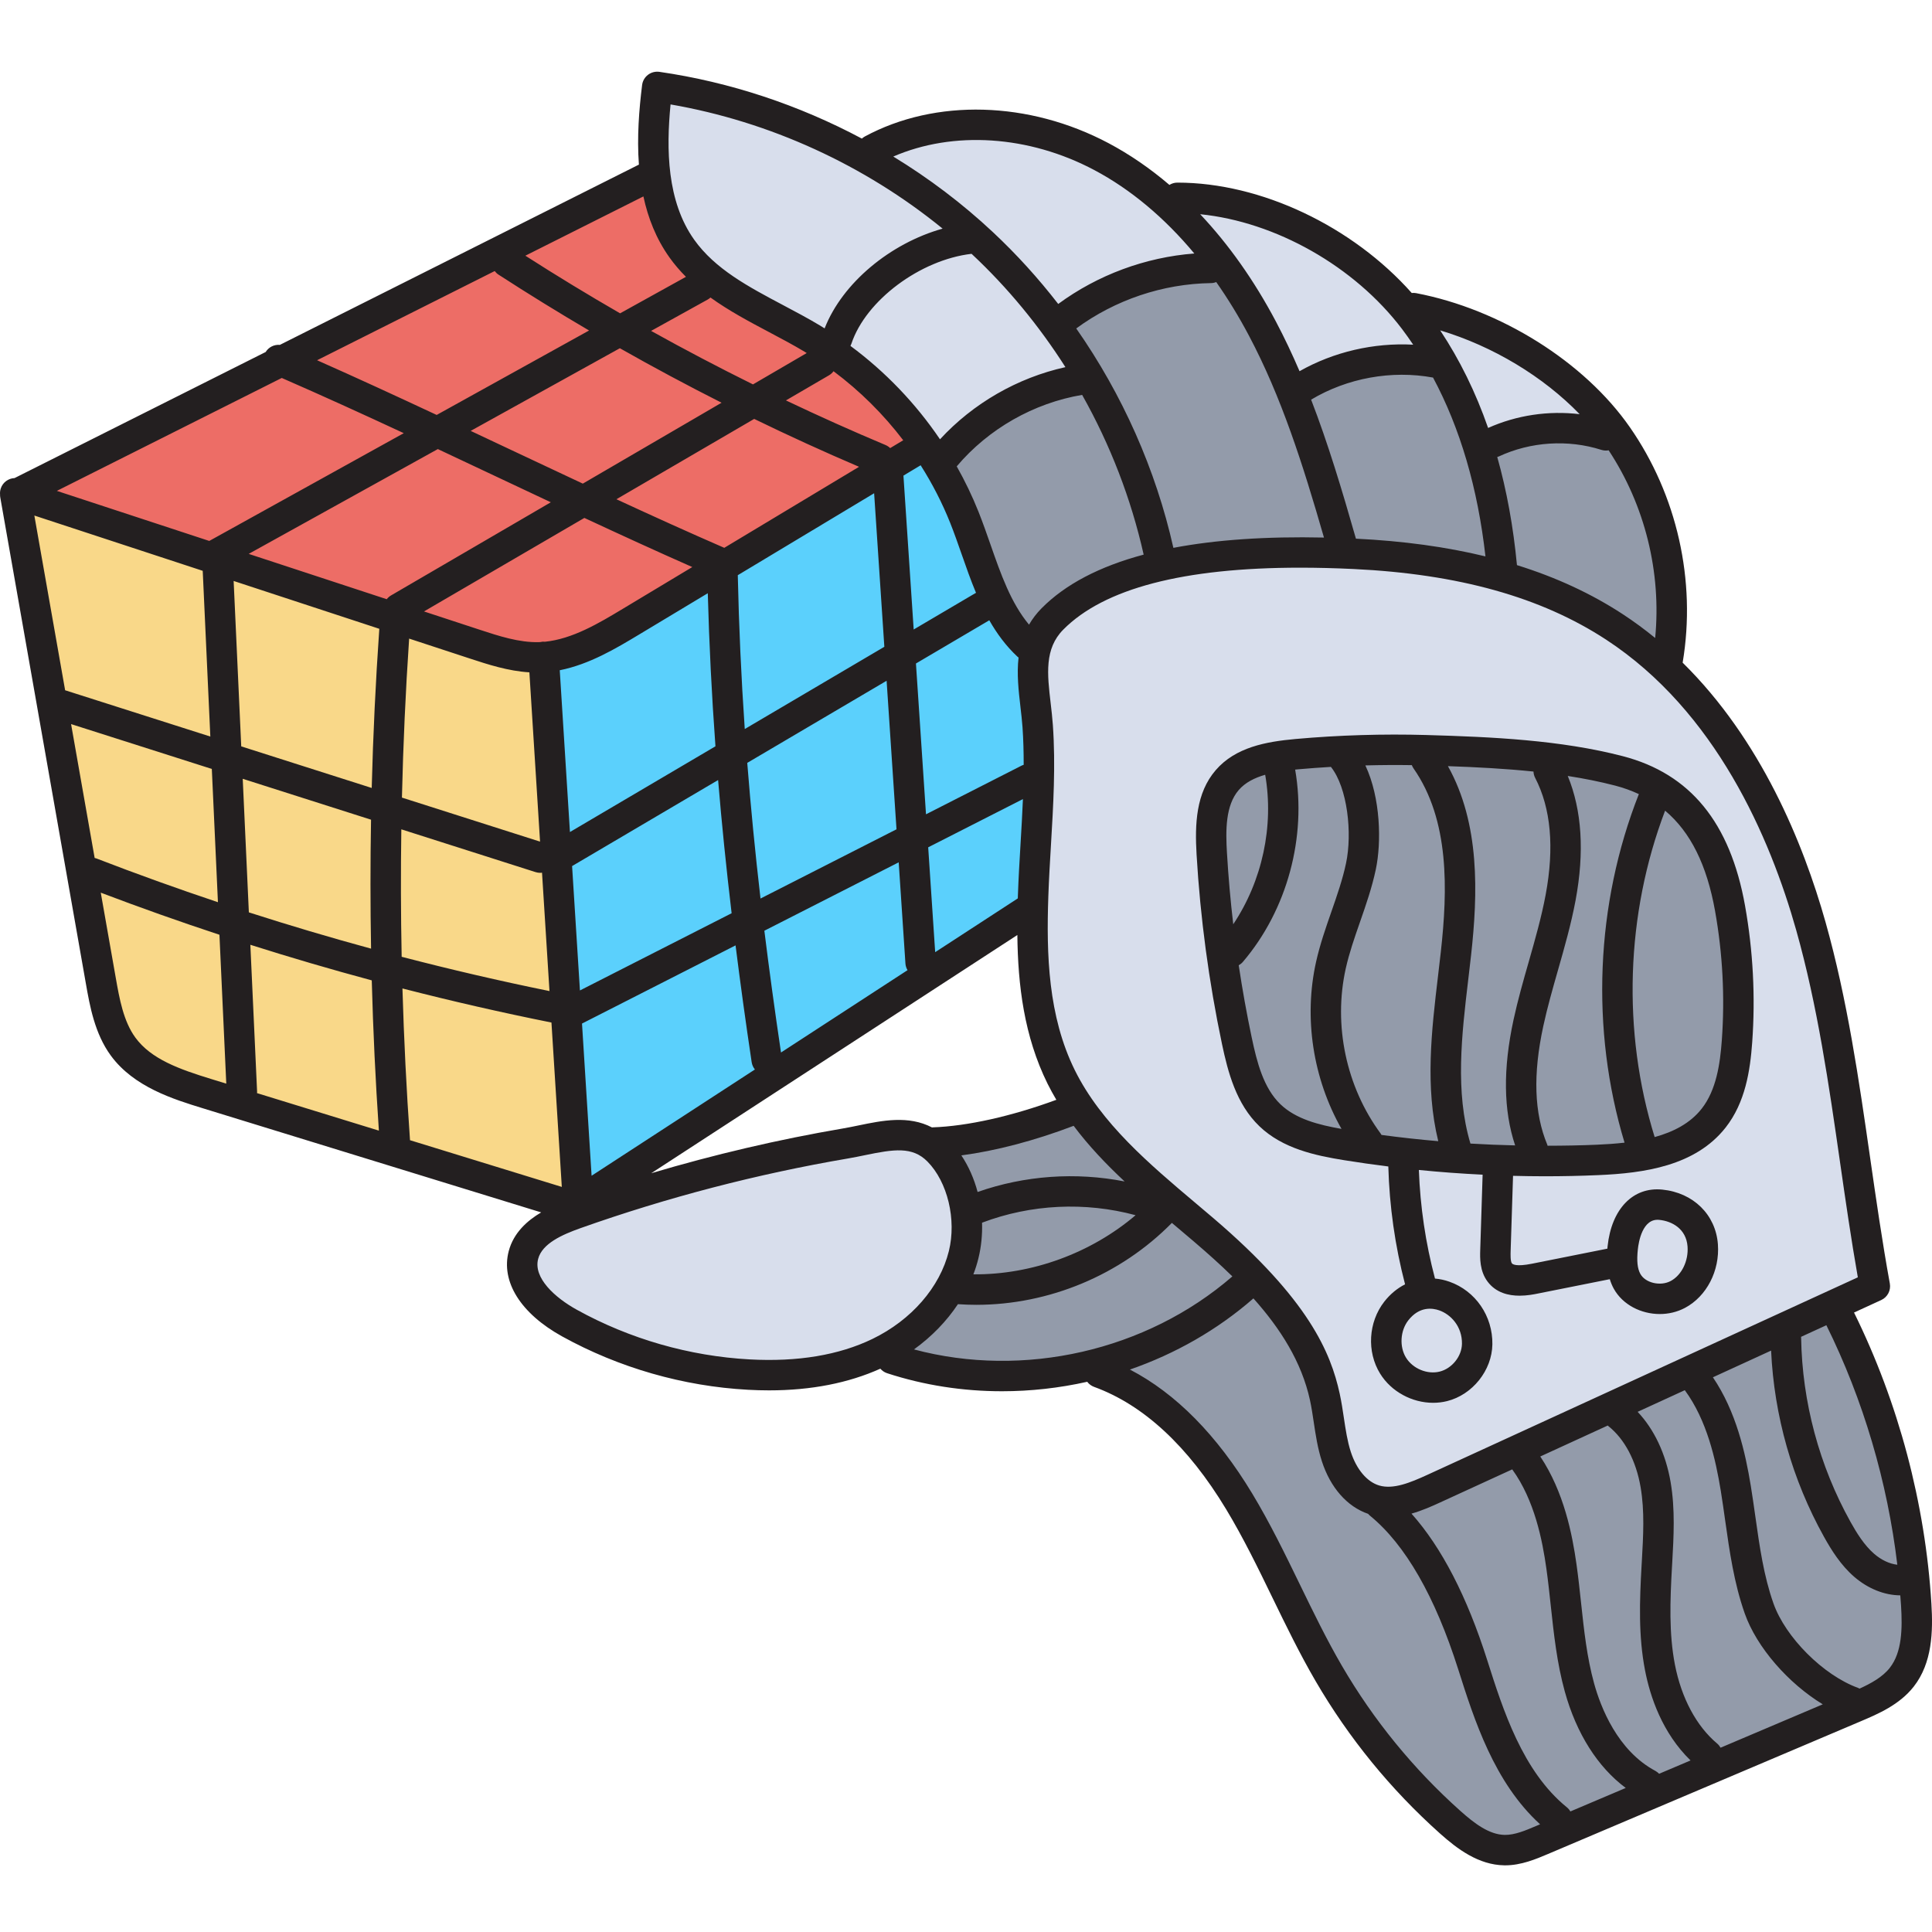 <svg height="511pt" viewBox="0 -18 512 511" width="511pt" xmlns="http://www.w3.org/2000/svg"><path d="m367.91 377.496c-1.035 0-2.027-.137-2.945-.402-3.859-1.109-7.188-4.934-8.895-10.227-.973-2.996-1.445-6.207-1.906-9.312l-.059-.371c-.293-1.938-.602-3.941-1.027-5.918-2.297-10.57-7.996-24.238-32.824-45.434 0 0-3.812-3.219-4.617-3.906-12.5-10.539-25.434-21.441-32.605-35.957-5.102-10.344-7.379-22.277-7.379-38.695 0-3.055.086-6.047.16-8.316.16-4.473.422-9.004.703-13.645.613-10.297 1.254-20.949.512-31.5-.137-1.891-.359-3.801-.578-5.652-.922-7.973-1.789-15.453 3.902-21.203 11.152-11.289 32.758-17.016 64.211-17.016 4.637 0 9.418.121 14.207.355 28.188 1.336 50.422 7.566 67.969 19.043 29.562 19.348 44.164 53.188 51.207 78.172 5.699 20.207 8.73 41.305 11.668 61.707l.07.492c1.41 9.816 2.871 19.973 4.629 29.945l.266 1.523-115.453 52.973c-3.68 1.691-7.578 3.344-11.215 3.344zm1.758-199.324c-8.734 0-17.523.391-26.125 1.164-7.484.664-15.066 2.035-19.84 7.547-4.801 5.547-5.051 13.355-4.602 20.965.98 16.66 3.23 33.438 6.688 49.863 1.508 7.176 3.598 15.293 9.352 20.82 5.801 5.559 14.066 7.277 21.359 8.449 3.625.586 7.441 1.129 11.664 1.668l1.699.219.047 1.711c.289 10.375 1.758 20.73 4.379 30.781l.406 1.562-1.441.727c-1.848.934-3.473 2.293-4.832 4.043-1.984 2.551-3.078 5.809-3.078 9.176 0 2.746.727 5.379 2.102 7.605 2.539 4.129 7.387 6.793 12.348 6.793 1.078 0 2.152-.133 3.199-.391 5.891-1.469 10.406-7.113 10.5-13.133.109-6.633-3.938-12.535-10.062-14.691-1.074-.383-2.188-.625-3.316-.723l-1.402-.121-.359-1.359c-2.52-9.516-3.98-19.344-4.336-29.219l-.082-2.289 2.277.227c5.43.539 11.078.957 16.805 1.242l1.961.098-.703 21.902c-.055 1.988-.141 4.918 1.578 7.16 1.488 1.957 3.723 2.906 6.844 2.906 1.789 0 3.441-.328 4.43-.523l20.852-4.168.539 1.711c.262.836.559 1.547.91 2.168 1.93 3.449 6.023 5.672 10.441 5.672 2.039 0 4.027-.484 5.754-1.41 5.039-2.695 8.113-8.695 7.648-14.93-.516-6.836-5.715-11.918-12.945-12.648-.387-.039-.777-.059-1.156-.059-6.004 0-10.273 5.082-11.145 13.262-.016.141-.023.223-.031.305-.012.141-.023.281-.043.422l-.23 1.738-1.574.004-19.777 3.938c-1.465.293-2.723.441-3.738.441 0 0-.004 0-.008 0-.648 0-2.574-.004-3.547-1.305-.781-.996-.797-2.641-.738-4.527l.695-21.906 1.984.047c3.27.082 5.918.121 8.332.121 4.691 0 9.445-.102 14.125-.297 11.73-.512 24.738-2.316 32.242-11.832 4.941-6.273 6.129-14.391 6.637-21.504.859-11.949.23-23.961-1.863-35.707-3.781-21.18-13.902-33.633-30.945-38.062-16.195-4.215-34.316-5.043-51.492-5.527-2.777-.082-5.598-.125-8.383-.125zm0 0" fill="#d8deec"/><path d="m439.824 323.676c-2.941 0-5.629-1.402-6.848-3.574-1.004-1.824-1.289-4.199-.922-7.715.648-6.035 3.348-9.637 7.223-9.637.203 0 .414.012.633.035 4.02.398 8.867 2.977 9.297 8.914.348 4.574-1.914 9.113-5.5 11.035-1.141.617-2.484.941-3.883.941zm0 0" fill="#d8deec"/><path d="m392.477 95.562c-3.211-9.223-7.41-17.77-12.48-25.402l-3.059-4.609 5.301 1.586c14.168 4.246 27.953 12.531 37.824 22.738l3.914 4.051-5.594-.676c-1.734-.207-3.508-.316-5.266-.316-6.188 0-12.391 1.316-17.938 3.797l-1.988.891zm0 0" fill="#d8deec"/><path d="m379.758 347.203c-3.551 0-7.023-1.906-8.855-4.855-2.238-3.648-1.93-8.762.723-12.164 2.492-3.191 5.352-3.859 7.309-3.859 1.055 0 2.117.188 3.156.555 3.715 1.309 7.43 5.152 7.344 10.797-.062 4.227-3.254 8.211-7.422 9.258-.73.18-1.488.27-2.254.27zm0 0" fill="#d8deec"/><path d="m342.555 80.66c-1.996-4.66-4.023-8.922-6.199-13.031-5.629-10.648-12.273-20.066-19.746-27.992l-3.68-3.902 5.336.539c20.559 2.082 42.113 14.348 54.914 31.254.922 1.215 1.871 2.551 2.988 4.195l2.266 3.336-4.027-.215c-.934-.051-1.883-.078-2.82-.078-9.23 0-18.293 2.371-26.207 6.852l-1.941 1.098zm0 0" fill="#d8deec"/><path d="m278.852 63.277c-5.227-6.758-10.977-13.086-17.086-18.805-7.855-7.359-16.629-14.016-26.074-19.781l-3.289-2.012 3.535-1.531c6.961-3.02 14.617-4.547 22.762-4.547 10.984 0 22.137 2.836 32.25 8.207 9.816 5.207 18.93 12.805 27.09 22.582l2.484 2.98-3.867.297c-12.688.977-24.805 5.473-35.039 12.996l-1.57 1.156zm0 0" fill="#d8deec"/><path d="m247.457 99.047c-6.375-9.402-14.203-17.562-23.266-24.266l-1.383-1.023.805-1.52c.051-.094.094-.199.129-.301 4.062-12.188 19.09-23.473 33.496-25.16l.965-.113.684.684.105.086c9.465 8.867 17.891 19.055 25.039 30.285l1.531 2.406-2.785.621c-12.273 2.73-23.707 9.312-32.191 18.531l-1.711 1.859zm0 0" fill="#d8deec"/><path d="m203.844 343.898c-1.723 0-3.496-.051-5.281-.148-16.27-.887-32.402-5.516-46.645-13.387-3.152-1.742-13.277-8.031-11.238-15.77 1.324-4.949 7.074-7.59 12.523-9.523 23.07-8.184 47.02-14.422 71.184-18.539 1.496-.254 2.988-.559 4.434-.855 3.492-.723 6.605-1.324 9.375-1.324 3.746 0 6.609 1.129 9.012 3.555 5.797 5.875 8.406 16.645 6.199 25.605-2.504 10.16-10.469 19.355-21.312 24.602-7.918 3.84-17.422 5.785-28.25 5.785zm0 0" fill="#d8deec"/><path d="m217.488 70.227-.453-.281c-.223-.141-.449-.285-.68-.418-3.062-1.844-6.27-3.547-9.371-5.191l-.348-.184c-9.5-5.031-18.477-9.785-24.305-17.977-8.09-11.348-7.652-26.664-6.621-37.195l.211-2.145 2.121.367c26.68 4.609 51.93 16.137 73.023 33.332l2.988 2.434-3.715 1.043c-13.473 3.773-25.508 13.918-29.945 25.242l-.871 2.227zm0 0" fill="#d8deec"/><path d="m234.531 101.703c-.191-.184-.391-.316-.594-.402-8.855-3.727-17.773-7.723-26.516-11.883l-3.418-1.625 14.672-8.559c.234-.137.445-.332.625-.562l1.195-1.574 1.59 1.18c7.098 5.285 13.441 11.57 18.867 18.684l1.355 1.781-6.676 3.992zm0 0" fill="#ed6d66"/><path d="m191.145 128.508c-8.688-3.773-18.051-7.988-28.633-12.887l-3.48-1.613 40.758-23.758.961.465c9.02 4.395 18.336 8.648 27.688 12.652l3.598 1.535-39.945 24.016zm0 0" fill="#ed6d66"/><path d="m198.664 85.168c-9.141-4.527-18.25-9.312-27.086-14.227l-3.145-1.75 18.148-10.066c.117-.062.234-.152.359-.266l1.199-1.086 1.312.949c4.746 3.422 10.07 6.25 15.219 8.988l.164.086c3.141 1.66 6.383 3.375 9.406 5.191.223.141.398.25.578.359l2.898 1.738-18.09 10.559zm0 0" fill="#ed6d66"/><path d="m153.605 111.477c-5.859-2.742-11.711-5.496-17.508-8.223 0 0-9.898-4.664-12.223-5.762l-3.523-1.668 43.922-24.332.973.551c8.879 5.023 17.922 9.871 26.879 14.395l3.281 1.66-40.852 23.82zm0 0" fill="#ed6d66"/><path d="m142.242 153.68c-5.453 0-10.969-1.82-15.836-3.426l-18.895-6.195 47.246-27.559.949.441c10.699 4.988 20.043 9.242 28.562 13.004l3.527 1.559-21.754 13.074c-6.398 3.848-13.648 8.211-21.441 8.988l-.203.02-.203-.023c-.09-.008-.176-.02-.266-.02-.039.004-.145.023-.246.051l-.242.062h-.25c-.16.012-.273.02-.391.02-.152.004-.355.004-.559.004zm0 0" fill="#ed6d66"/><path d="m163.332 66.266c-8.445-4.871-16.926-10.027-25.199-15.328l-2.957-1.895 36.738-18.434.543 2.523c1.262 5.867 3.469 11.047 6.566 15.402 1.199 1.688 2.566 3.297 4.18 4.918l1.863 1.879-20.754 11.5zm0 0" fill="#ed6d66"/><path d="m114.875 93.273c-12.844-6.004-22.609-10.469-31.664-14.48l-3.871-1.715 52.34-26.27 1.008 1.301c.168.223.332.379.496.488 7.832 5.078 15.887 10.043 23.941 14.762l3.027 1.773-44.352 24.574zm0 0" fill="#ed6d66"/><path d="m60.926 128.754 55.031-30.484.922.434c4.926 2.305 9.832 4.617 14.703 6.914l.555.258c4.867 2.301 9.766 4.609 14.695 6.918l3.453 1.621-45.645 26.609c-.223.129-.41.293-.562.492l-.863 1.121zm0 0" fill="#ed6d66"/><path d="m9.832 111.98 64.781-32.523.859.375c9.453 4.117 19.738 8.773 32.375 14.648l3.562 1.66-55.742 30.887zm0 0" fill="#ed6d66"/><path d="m106.754 285.172-.098-1.367c-.934-13.164-1.609-26.723-2.004-40.305l-.074-2.656 2.574.664c13.051 3.359 26.301 6.391 39.383 9.016l1.508.301 3.016 47.98zm0 0" fill="#f9d889"/><path d="m145.215 246.102c-13.086-2.664-26.297-5.727-39.273-9.102l-1.469-.383-.027-1.516c-.219-11.199-.25-22.59-.094-33.848l.039-2.695 38.148 12.16c.203.062.406.094.625.094.074 0 .152-.016.227-.023l2.113-.266 2.27 36.102zm0 0" fill="#f9d889"/><path d="m104.477 194.324.035-1.496c.328-13.977.973-28.184 1.914-42.227l.172-2.57 18.539 6.082c4.605 1.52 9.824 3.234 15.273 3.562l1.766.109 3.129 49.543zm0 0" fill="#f9d889"/><path d="m61.996 180.789-2.203-48.129 42.832 14.059-.105 1.555c-.977 13.922-1.648 28.086-2.008 42.102l-.066 2.664zm0 0" fill="#f9d889"/><path d="m65.988 272.625.145-1.742c0 .008.004.059.008.113l-1.93-41.895 2.734.867c10.641 3.375 21.441 6.539 32.098 9.406l1.438.387.039 1.492c.348 13.16.98 26.527 1.879 39.734l.199 2.902zm0 0" fill="#f9d889"/><path d="m97.809 234.824c-10.945-2.984-21.867-6.227-32.469-9.637l-1.32-.426-1.824-39.656 38.152 12.164-.023 1.488c-.191 11.414-.188 22.887.008 34.102l.047 2.664zm0 0" fill="#f9d889"/><path d="m55.457 269.387c-8.914-2.75-16.656-5.531-21.199-11.742-3.441-4.703-4.547-10.984-5.523-16.531l-4.613-26.172 3.293 1.254c10.254 3.902 20.805 7.645 31.367 11.129l1.305.434 2.004 43.66zm0 0" fill="#f9d889"/><path d="m57.117 222.492c-11.062-3.707-21.934-7.625-32.316-11.645l-.055-.008-1.41-.371-7.047-39.984 41.777 13.305 1.816 39.629zm0 0" fill="#f9d889"/><path d="m15.492 165.961-8.938-50.777 49.102 16.121 2.215 48.156zm0 0" fill="#f9d889"/><path d="m240.656 156.238 22.25-13.117 1.004 1.766c2.082 3.66 4.395 6.656 7.07 9.16.098.07.18.133.258.199l.789.691-.117 1.043c-.469 4.125.016 8.387.488 12.504l.031.297c.215 1.836.418 3.566.539 5.316.223 3.176.324 6.48.312 10.09l-.004 1.465-1.395.438c-.09.031-.18.059-.266.102l-28.008 14.258zm0 0" fill="#5bd0fc"/><path d="m243.898 204.859 29.32-14.93-.141 3.414c-.152 3.82-.371 7.57-.621 11.73l-.016.27c-.262 4.414-.535 8.977-.691 13.469l-.02.84-.035 1.039-25.633 16.68zm0 0" fill="#5bd0fc"/><path d="m237.348 106.457 7.277-4.371 1.047 1.645c3.172 4.988 5.863 10.246 8.008 15.621 1.008 2.527 1.945 5.203 2.852 7.789l.211.602c1.035 2.969 2.324 6.664 3.758 10.102l.672 1.613-1.508.883c-.082.047-.168.09-.258.133l-19.055 11.219zm0 0" fill="#5bd0fc"/><path d="m204.992 260.719c-1.703-11.477-3.148-22.051-4.414-32.332l-.172-1.391 39.551-20.129 1.992 29.852c.02.293.113.586.285.887l.945 1.641-37.73 24.555zm0 0" fill="#5bd0fc"/><path d="m199.559 219.852c-1.438-12.391-2.586-24.172-3.52-36.02l-.098-1.246 40.801-24.043 2.922 43.914-39.777 20.254zm0 0" fill="#5bd0fc"/><path d="m195.379 174.844c-.957-13.793-1.562-27.16-1.855-40.867l-.023-1.16 39.934-24.004 3.008 45.188-40.84 24.07zm0 0" fill="#5bd0fc"/><path d="m152.164 251.559 44.398-22.598.355 2.824c1.262 10.074 2.691 20.469 4.254 30.883.055.367.199.699.438.992l1.41 1.727-48.02 31.242zm0 0" fill="#5bd0fc"/><path d="m149.539 209.926 42.492-25.043.266 3.172c.957 11.438 2.129 22.961 3.57 35.223l.164 1.387-44.156 22.48zm0 0" fill="#5bd0fc"/><path d="m146.234 157.504 1.719-.34c7.562-1.508 14.559-5.719 20.18-9.105l21.348-12.824.094 3.426c.359 13.531 1.023 26.77 2.023 40.469l.09 1.238-42.438 25.004zm0 0" fill="#5bd0fc"/><g fill="#939baa"><path d="m491.664 430.66c-9.641-3.508-20.227-14.094-23.566-23.582-2.637-7.473-3.734-15.203-4.895-23.391-.355-2.539-.758-5.383-1.203-8.133-1.363-8.344-3.699-19.062-9.723-27.938l-1.328-1.957 20.277-9.289.133 2.961c.777 16.934 5.535 33.688 13.762 48.461 1.879 3.363 4.25 7.191 7.586 10.066 3.27 2.828 7.141 4.398 10.898 4.426l1.84.012.195 2.504c.055.703.109 1.398.148 2.094.402 6.484.27 13.145-3.402 17.832-2.27 2.879-5.695 4.699-8.754 6.098l-.902.41zm0 0"/><path d="m502.578 398.16c-2.492-.277-4.984-1.445-7.215-3.375-2.871-2.48-4.992-5.926-6.688-8.969-8.441-15.156-13.062-32.344-13.359-49.711l-.012-.066-.012-.254v-1.281l9.641-4.426.859 1.738c9.797 19.777 16.363 41.949 18.996 64.121l.297 2.504zm0 0"/><path d="m454.219 445.641c-.125-.227-.273-.41-.453-.562-5.828-4.887-10.047-12.73-11.855-22.062-1.656-8.512-1.332-17.324-.812-26.355l.047-1.004c.406-6.887.82-13.988-.395-21.055-1.211-7.102-4.051-13.176-8.219-17.57l-1.922-2.027 16.531-7.586.965 1.312c6.156 8.375 8.516 19.086 9.883 27.484.41 2.512.777 5.082 1.133 7.57l.055.379c1.133 8.055 2.305 16.379 5.086 24.266 2.949 8.371 10.918 17.625 19.828 23.023l3.34 2.027-32.336 13.727zm0 0"/><path d="m436.594 283.438c-8.734-28.172-7.711-60.18 2.809-87.816l1.004-2.629 2.156 1.812c7.094 5.969 11.648 15.062 13.918 27.797 2.047 11.465 2.656 23.137 1.816 34.695-.473 6.512-1.527 13.891-5.773 19.285-3.039 3.852-7.453 6.527-13.488 8.188l-1.867.516zm0 0"/><path d="m438.242 452.961c-.172-.176-.332-.309-.48-.387-10.707-5.719-15.402-17.77-17.246-24.445-1.926-7.004-2.695-14.117-3.512-21.645-.371-3.492-.73-6.824-1.191-10.125-1.055-7.523-3.164-18.59-9.281-27.766l-1.301-1.949 21.156-9.703.969.809c.07.055.133.117.195.18 4.648 3.727 7.914 9.887 9.203 17.355 1.117 6.551.742 13.137.348 20.105l-.062 1.039c-.531 9.293-.863 18.383.879 27.363 1.27 6.547 4.301 15.816 11.488 22.805l2.156 2.102-12.367 5.254zm0 0"/><path d="m437.363 152.117c-2.688-2.211-5.512-4.285-8.395-6.168-8.129-5.324-17.402-9.621-27.559-12.773l-1.273-.398-.125-1.324c-.945-10.031-2.68-19.555-5.152-28.305l-.543-1.918 2.02-.578c.004 0-.008.008-.027.016l.039-.02c5.152-2.395 10.941-3.66 16.742-3.66 4.094 0 8.102.613 11.918 1.828.172.055.363.082.562.082.133 0 .262-.012.391-.035l1.297-.227.723 1.094c9.898 14.992 14.387 33.117 12.645 51.039l-.363 3.734zm0 0"/><path d="m414.418 462.535c-.113-.207-.254-.375-.422-.508-12.223-9.902-17.504-26.531-21.75-39.891-5.281-16.629-11.895-29.457-19.676-38.184l-2.129-2.387 3.078-.867c2.766-.781 5.387-1.98 7.301-2.855l20.59-9.453.961 1.328c6.219 8.59 8.352 19.641 9.41 27.207.457 3.207.816 6.512 1.16 9.711l.02.191c.789 7.379 1.605 15.008 3.641 22.383 2.957 10.727 8.293 19.203 15.426 24.508l2.797 2.082-19.527 8.293zm0 0"/><path d="m408.277 285.875c-.043-.102-.074-.203-.105-.305-3.605-8.719-3.98-19.363-1.145-32.547 1.078-4.969 2.504-9.961 3.883-14.793l.086-.305c1.688-5.914 3.434-12.027 4.59-18.219 2.297-12.367 1.637-23.07-1.965-31.801l-1.352-3.277 3.504.539c4.637.715 8.805 1.562 12.742 2.59 2.301.59 4.473 1.367 6.637 2.371l1.711.797-.691 1.754c-11.246 28.531-12.605 61.719-3.734 91.055l.691 2.293-2.379.273c-2.309.266-4.75.449-7.465.562-3.922.172-8.223.262-13.148.273l-1.359.004zm0 0"/><path d="m401.473 287.043c-4.324-.109-8.219-.27-11.906-.484l-1.398-.082-.402-1.34c-4.23-14.137-2.41-29.477-.648-44.309.262-2.148.508-4.285.75-6.418 1.75-15.824 2.422-34.016-5.891-48.902l-1.73-3.094 3.547.121c9.07.312 16.32.773 22.809 1.449l1.695.176.094 1.707c.016.316.09.598.211.832 4.398 8.461 5.402 19.309 2.988 32.262-1.102 5.891-2.777 11.793-4.398 17.5l-.172.602c-1.406 4.914-2.855 9.992-3.961 15.105-2.746 12.727-2.629 23.273.359 32.242l.902 2.707zm0 0"/><path d="m398.715 469.762c-4.793-.066-9.109-3.352-13.059-6.887-12.59-11.246-23.285-24.352-31.781-38.945-4.098-7.031-7.695-14.445-11.18-21.613-3.855-7.945-7.84-16.16-12.566-23.977-9.141-15.164-19.777-25.969-31.609-32.121l-4.117-2.141 4.383-1.523c12.031-4.18 22.824-10.395 32.07-18.477l1.492-1.305 1.316 1.48c8.348 9.355 13.398 18.477 15.441 27.887.422 1.91.707 3.785 1.035 6.035l.047.297c.48 3.18.98 6.465 2.016 9.641 2.051 6.363 6.066 10.984 11.02 12.688l.469.164.34.359c.105.113.203.227.32.32 9.656 7.906 17.734 21.926 24.008 41.664 4.16 13.105 9.336 29.41 21.121 40.168l2.301 2.102-3.926 1.668c-2.965 1.258-5.941 2.52-8.945 2.52zm0 0"/><path d="m393.191 130.898c-10.203-2.484-21.625-4.047-33.957-4.648l-1.43-.07-.395-1.375c-4.012-14.031-7.555-25.637-11.812-36.672l-.609-1.57 1.445-.863c7.527-4.504 16.215-6.883 25.117-6.883 2.824 0 5.645.246 8.379.738h1.02l.574 1.055c7.309 13.633 12.059 29.82 14.125 48.121l.32 2.844zm0 0"/><path d="m380.98 285.918c-5.039-.434-10.129-.992-15.133-1.66l-.965-.129-.496-.84c-.043-.074-.078-.148-.117-.219-9.473-12.805-13.066-29.793-9.57-45.402.93-4.137 2.301-8.09 3.754-12.277l.078-.23c1.535-4.383 3.121-8.91 4.113-13.656 1.504-7.109 1.09-18.43-2.613-26.309l-1.301-2.766 3.059-.086c2.68-.07 5.332-.105 7.895-.105 1.5 0 3.004.012 4.504.035l1.355.023.48 1.273c.059.152.125.281.207.395 9.977 14.289 9.441 33.297 7.598 50.008-.211 1.855-.426 3.703-.645 5.566l-.098.809c-1.699 14.25-3.457 28.984.008 43.102l.664 2.707zm0 0"/><path d="m355.172 282.633c-6.262-1.086-12.68-2.691-17.223-7.047-4.895-4.699-6.727-11.82-8.184-18.707-1.305-6.168-2.473-12.652-3.473-19.277l-.207-1.379 1.223-.672c.223-.121.391-.254.527-.41 11.273-13.195 16.418-32.105 13.426-49.344l-.363-2.102 2.117-.23c.305-.031.613-.066.93-.086 2.711-.246 5.637-.465 8.648-.645l1.039-.059.645.812c4.945 6.223 6.129 18.945 4.391 27.168-.945 4.488-2.48 8.898-3.969 13.164-1.379 3.961-2.945 8.453-3.965 12.965-3.199 14.316-.824 29.949 6.516 42.891l2.09 3.68zm0 0"/><path d="m309.012 127.121c-4.547-20.277-13.344-40.137-25.438-57.434l-1.121-1.598 1.574-1.16c10.633-7.812 23.727-12.223 36.875-12.406.223-.004.449-.051.676-.141l1.465-.582.906 1.289c3.137 4.461 6.102 9.32 8.812 14.434 8.238 15.574 13.77 32.16 20.023 53.875l.75 2.613-2.715-.059c-2.012-.043-3.988-.066-5.93-.066-12.629 0-23.918.93-33.555 2.758l-1.902.363zm0 0"/><path d="m324.836 226.676c-.746-6.371-1.312-12.785-1.68-19.066-.375-6.281-.434-13.383 3.625-18.066 1.824-2.109 4.43-3.629 7.961-4.641l2.141-.613.383 2.191c2.449 14.109-.75 29.082-8.781 41.078l-3.016 4.504zm0 0"/><path d="m265.598 344.133c-8.152 0-16.191-1.043-23.898-3.098l-4.082-1.086 3.426-2.469c4.504-3.242 8.258-7.102 11.152-11.473l.645-.969 1.16.082c1.727.117 3.266.172 4.703.172 18.848 0 37.23-7.695 50.434-21.113l1.281-1.301 1.414 1.16c.199.164.98.82 1.168.977l1.727 1.461c.965.82 1.93 1.637 2.887 2.457 3.996 3.402 7.391 6.473 10.379 9.387l1.555 1.52-1.645 1.426c-16.77 14.531-39.48 22.867-62.305 22.867zm0 0"/><path d="m271.164 148.324c-5.051-6.082-7.738-13.773-10.59-21.922-1.023-2.949-2.035-5.82-3.121-8.562-1.57-3.941-3.473-7.902-5.652-11.773l-.684-1.215.898-1.059c8.664-10.238 21.215-17.391 34.434-19.621l1.387-.234.691 1.227c7.594 13.488 13.148 27.91 16.508 42.871l.418 1.875-1.852.496c-11.375 3.047-20.172 7.652-26.148 13.695-1.184 1.195-2.172 2.484-3.02 3.945l-1.438 2.48zm0 0"/><path d="m257.141 297.895c-.891-3.352-2.246-6.414-4.035-9.105l-1.777-2.672 3.188-.418c9.02-1.176 19.152-3.844 29.309-7.715l1.41-.535.902 1.207c3.516 4.703 7.73 9.305 13.262 14.477l5.098 4.762-6.844-1.336c-4.578-.895-9.273-1.348-13.957-1.348-8.219 0-16.277 1.367-23.957 4.062l-2.043.715zm0 0"/><path d="m255.07 321.176 1.023-2.684c.484-1.27.906-2.621 1.258-4.02.695-2.82 1-5.812.902-8.887l-.047-1.426 1.336-.508c7.703-2.918 15.824-4.395 24.145-4.395 6.02 0 12 .789 17.773 2.344l3.672.988-2.895 2.465c-12.039 10.266-27.977 16.152-43.723 16.152zm0 0"/></g><path d="m511.844 406.516c-1.625-26.598-8.719-53.277-20.508-77.18l7.207-3.309c1.676-.766 2.613-2.574 2.281-4.387-2.008-11.012-3.637-22.332-5.215-33.281-2.969-20.637-6.039-41.977-11.824-62.492-5.957-21.117-17.16-48.363-37.871-68.762.004-.027.016-.055.02-.082 3.617-21.629-1.496-44.352-14.031-62.344-12.055-17.305-34.293-31.242-56.645-35.5-.387-.07-.762-.07-1.133-.035-15.715-17.684-39.93-29.25-62.086-29.25-.012 0-.023 0-.035 0-.773 0-1.484.23-2.098.605-5.105-4.359-10.492-8.062-16.109-11.047-21.109-11.203-45.863-11.887-64.605-1.789-.293.16-.547.355-.785.566-16.715-8.914-34.961-14.988-53.664-17.691-1.07-.152-2.164.129-3.023.789-.863.656-1.422 1.633-1.555 2.707-.801 6.48-1.391 13.773-.848 21.09l-95.148 47.77c-1.496-.129-2.961.582-3.766 1.891l-66.547 33.41c-1.625.07-3.117 1.121-3.656 2.758-.172.531-.23 1.074-.184 1.602-.004.25.008.504.055.758l22.687 128.844c1.035 5.891 2.328 13.227 6.602 19.07 6.109 8.352 16.629 11.586 24.305 13.949l89.754 27.621c-3.684 2.168-7.309 5.395-8.594 10.238-2.148 8.086 3.145 16.547 14.16 22.633 15.051 8.312 32.078 13.203 49.246 14.137 1.895.105 3.754.156 5.582.156 11.156 0 21.039-1.945 29.488-5.746.465.531 1.059.957 1.777 1.195 9.855 3.223 20.16 4.785 30.465 4.785 7.59 0 15.176-.848 22.582-2.508.449.594 1.066 1.074 1.816 1.348 13.121 4.777 24.895 15.691 35 32.434 4.539 7.52 8.488 15.641 12.301 23.496 3.543 7.293 7.207 14.832 11.395 22.02 8.816 15.141 19.914 28.738 32.98 40.414 4.594 4.109 10.211 8.324 17.008 8.43.082 0 .168.004.254.004 4.277 0 8.191-1.664 11.348-3.004l82.871-35.164c4.57-1.941 10.258-4.352 14.055-9.191 4.93-6.285 5.137-14.625 4.691-21.957zm-9.035-10.344c-2.055-.23-4.207-1.23-6.137-2.895-2.641-2.285-4.645-5.547-6.254-8.434-8.297-14.906-12.828-31.797-13.102-48.855 0-.07-.02-.137-.023-.211l6.715-3.078c9.773 19.758 16.188 41.5 18.801 63.473zm-26.781-168.117c5.641 20.004 8.672 41.074 11.602 61.453 1.441 10.008 2.926 20.324 4.715 30.496l-114.047 52.328c-4.613 2.117-9.066 3.926-12.777 2.844-3.223-.938-6.043-4.273-7.547-8.926-.91-2.809-1.355-5.809-1.832-8.984-.312-2.094-.637-4.258-1.105-6.418-2.371-10.898-8.203-24.949-33.484-46.531-1.531-1.305-3.074-2.605-4.621-3.91-12.352-10.422-25.125-21.199-32.105-35.32-7.066-14.301-7.543-30.59-7.008-46.059.156-4.512.43-9.125.695-13.59.617-10.371 1.258-21.094.508-31.766-.137-1.945-.363-3.895-.582-5.781-.906-7.758-1.688-14.457 3.332-19.527 10.797-10.914 31.883-16.422 62.789-16.422 4.496 0 9.203.117 14.109.352 27.836 1.324 49.742 7.449 66.977 18.727 29.047 19.008 43.43 52.383 50.383 77.035zm-60.785 232.406c-11.754-9.531-16.941-25.863-21.109-38.988-5.355-16.875-12.09-29.895-20.074-38.848 2.875-.809 5.488-1.996 7.598-2.965l19.098-8.762c5.926 8.188 8 18.82 9.051 26.301.457 3.25.816 6.602 1.164 9.848.805 7.465 1.633 15.188 3.707 22.695 3.082 11.176 8.746 20.07 16.16 25.582l-14.672 6.227c-.234-.402-.535-.777-.922-1.09zm23.469-9.645c-10.059-5.367-14.508-16.852-16.266-23.219-1.895-6.879-2.656-13.938-3.457-21.414-.355-3.309-.723-6.727-1.199-10.105-1.121-7.98-3.332-19.211-9.602-28.594l17.887-8.207c.062.055.109.117.172.168 4.301 3.422 7.332 9.168 8.531 16.184 1.082 6.324.711 12.805.32 19.664l-.059 1.023c-.535 9.441-.867 18.676.914 27.855 1.355 6.996 4.559 16.574 12.059 23.863l-8.332 3.535c-.281-.289-.594-.551-.969-.754zm16.355-7.254c-5.5-4.621-9.477-12.055-11.199-20.926-1.602-8.27-1.281-16.953-.777-25.867l.059-1.016c.398-7.008.812-14.258-.422-21.488-1.285-7.5-4.348-13.973-8.738-18.617l12.5-5.734c5.863 7.965 8.172 18.332 9.527 26.621.426 2.613.805 5.309 1.172 7.914 1.152 8.152 2.344 16.582 5.188 24.645 3.18 9.016 11.594 18.559 20.676 24.07l-27.086 11.496c-.23-.402-.52-.781-.898-1.098zm-429.984-234.695-6.246-35.477 37.297 11.887 1.621 35.316c-10.84-3.629-21.594-7.492-32.227-11.605-.148-.059-.297-.086-.445-.121zm49.586-127.203c10.586 4.613 21.453 9.566 32.336 14.629l-51.543 28.562-40.398-13.266zm57.426-27.395c7.883 5.113 15.895 10.051 24.016 14.816l-40.387 22.379c-10.609-4.961-21.254-9.867-31.695-14.496l47.074-23.637c.273.355.594.68.992.938zm56.191 6.078c4.875 3.516 10.242 6.367 15.516 9.16 3.145 1.668 6.398 3.387 9.41 5.195.195.117.383.246.578.363l-14.242 8.305c-9.109-4.512-18.117-9.234-27-14.18l15.008-8.312c.27-.152.512-.332.73-.531zm69.332-11.449c9.457 8.852 17.754 18.949 24.73 29.898-12.68 2.812-24.438 9.566-33.238 19.125-6.441-9.508-14.48-17.91-23.727-24.75.102-.191.188-.395.258-.605 3.832-11.496 18.262-22.215 31.828-23.801.051.043.102.086.148.133zm64.695 7.348c3.098 4.41 6 9.156 8.68 14.219 8.605 16.266 14.242 33.934 19.871 53.492-15.324-.332-28.641.586-39.906 2.727-4.66-20.777-13.516-40.652-25.742-58.141 10.309-7.578 22.914-11.836 35.719-12.02.488-.004.949-.109 1.379-.277zm57.457 25.309c7.203 13.445 11.855 29.316 13.891 47.395-10.398-2.527-21.805-4.086-34.324-4.695-3.719-13.02-7.395-25.238-11.875-36.844 9.578-5.73 21.316-7.867 32.293-5.855zm-131.938 152.281-1.852-27.789 25.105-12.781c-.16 3.922-.391 7.832-.621 11.691-.27 4.512-.547 9.18-.707 13.789-.012.277-.016.559-.027.836zm-141.477-32.555 35.578 11.34c.406.129.82.191 1.223.191.164 0 .324-.02.484-.039l1.977 31.371c-13.117-2.672-26.184-5.703-39.172-9.086-.227-11.254-.258-22.52-.09-33.777zm114.539-121.402c6.977 5.207 13.199 11.379 18.469 18.293l-3.457 2.078c-.344-.328-.742-.605-1.203-.801-8.887-3.734-17.699-7.684-26.422-11.836l11.402-6.648c.492-.285.895-.66 1.211-1.086zm49.531 88.945c.223 1.879.426 3.652.551 5.41.23 3.293.312 6.617.309 9.949-.188.066-.379.125-.562.219l-25.324 12.895-2.664-39.965 19.438-11.453c2 3.516 4.41 6.801 7.492 9.676.082.078.176.133.262.199-.5 4.395.012 8.871.5 13.07zm-38.773-56.609 2.707 40.691-36.992 21.797c-.941-13.723-1.551-27.199-1.848-40.77zm-42.051 67.062-38.562 22.719-2.699-42.875c7.879-1.566 14.941-5.809 20.828-9.344l18.402-11.066c.367 13.473 1.031 26.883 2.031 40.566zm-37.992 31.742 38.695-22.801c.953 11.457 2.145 23.168 3.582 35.297l-40.199 20.465zm46.422-27.352 36.93-21.758 2.621 39.363-36.039 18.348c-1.43-12.359-2.594-24.273-3.512-35.953zm60.457-44.977-16.352 9.633-2.715-40.781 4.559-2.742c3.07 4.836 5.711 9.949 7.84 15.293 1.07 2.684 2.066 5.543 3.035 8.309 1.188 3.41 2.398 6.855 3.801 10.215-.055.027-.117.043-.168.074zm-30.832-33.484-35.715 21.473c-9.367-4.074-18.957-8.418-28.586-12.875l36.512-21.289c9.168 4.461 18.438 8.691 27.789 12.691zm-44.191 26.566-18.453 11.09c-6.246 3.758-13.273 7.977-20.609 8.707-.191-.016-.383-.035-.582-.023-.215.016-.422.059-.629.105-.129.008-.258.02-.391.023-5.238.133-10.59-1.617-15.77-3.32l-14.672-4.816 42.504-24.785c9.59 4.465 19.184 8.863 28.602 13.02zm-79.832 7.52c-.457.266-.836.613-1.145 1.004l-36.582-12.012 50.125-27.777c5.109 2.398 10.203 4.797 15.25 7.18 4.867 2.293 9.773 4.605 14.695 6.918zm-3.113 8.844c-.977 14.02-1.648 28.09-2.012 42.18l-34.578-11.02-2.012-43.836zm7.906 2.598 16.09 5.281c4.797 1.578 10.148 3.32 15.777 3.66l2.828 44.863-36.605-11.668c.328-14.078.965-28.133 1.91-42.137zm48.352 142.348-2.539-40.332 40.691-20.715c1.254 9.973 2.668 20.234 4.266 30.934.113.742.422 1.41.863 1.953zm50.195-32.66c-1.66-11.172-3.125-21.895-4.41-32.273l35.602-18.125 1.785 26.824c.043.645.25 1.234.555 1.754zm69.062-117.73c-1.379 1.395-2.465 2.852-3.332 4.348-4.812-5.781-7.461-13.348-10.234-21.293-.996-2.848-2.023-5.789-3.16-8.637-1.648-4.141-3.586-8.152-5.766-12.023 8.414-9.953 20.391-16.77 33.234-18.941 7.457 13.234 12.988 27.543 16.305 42.332-11.734 3.137-20.777 7.879-27.047 14.215zm-84.812-54.469-36.773 21.441c-6.609-3.086-13.207-6.195-19.73-9.273-3.312-1.559-6.645-3.129-9.988-4.703l39.535-21.906c8.867 5.027 17.859 9.844 26.957 14.441zm-137.5 44.547 2.016 43.918-38.48-12.266-8.156-46.301zm10.602 55.117 34.004 10.836c-.199 11.391-.195 22.789.008 34.176-10.867-2.961-21.668-6.168-32.387-9.617zm34.195 53.418c.352 13.305.988 26.586 1.887 39.82l-32.293-9.938c.004-.121.027-.238.02-.359l-1.789-38.953c10.652 3.379 21.383 6.527 32.176 9.43zm8.133 2.145c13.094 3.367 26.27 6.383 39.488 9.031l2.746 43.562-40.23-12.379c-.949-13.363-1.613-26.777-2.004-40.215zm162.957-14.164c.141 13.273 1.785 26.816 7.988 39.375.727 1.473 1.52 2.898 2.344 4.297-11.844 4.355-23.617 6.996-32.789 7.301-.055.004-.105.02-.16.023-6.242-3.254-13.16-1.84-19.406-.547-1.395.289-2.832.586-4.219.82-17.113 2.922-34.113 6.91-50.781 11.859zm14.918 50.566c3.996 5.34 8.617 10.176 13.504 14.746-12.945-2.539-26.477-1.594-38.957 2.789-.926-3.512-2.383-6.809-4.305-9.699 9.047-1.18 19.457-3.906 29.758-7.836zm-25.238 35.113c.762-3.09 1.062-6.281.965-9.441 12.965-4.91 27.324-5.594 40.688-1.984-11.801 10.051-27.504 15.809-42.984 15.668.531-1.395.98-2.809 1.332-4.242zm179.348-164.395c-2.719-2.223-5.57-4.332-8.578-6.301-8.336-5.453-17.652-9.77-28.051-13.008-.969-10.184-2.711-19.75-5.223-28.656.137-.047.273-.074.406-.137 8.43-3.93 18.352-4.566 27.211-1.746.641.203 1.289.223 1.906.113 9.629 14.586 14.008 32.359 12.328 49.734zm-20.016-59.309c-8.215-.992-16.707.258-24.258 3.648-3.293-9.461-7.535-18.086-12.699-25.859 13.984 4.199 27.309 12.23 36.957 22.211zm-47.035-22.527c1.012 1.332 1.977 2.711 2.922 4.109-10.426-.562-21.039 1.887-30.117 7.027-1.922-4.477-3.992-8.867-6.273-13.18-5.758-10.883-12.52-20.43-20.059-28.422 19.969 2.012 40.867 13.746 53.527 30.465zm-81.57-42.16c9.645 5.121 18.578 12.617 26.488 22.102-12.973 1-25.574 5.664-36.066 13.375-5.262-6.797-11.047-13.176-17.312-19.039-8.066-7.555-16.941-14.262-26.398-20.027 15.895-6.891 35.914-5.637 53.289 3.59zm-112.312-17.402c26.281 4.543 51.418 16.055 72.098 32.914-13.852 3.883-26.543 14.371-31.27 26.438-.395-.242-.777-.5-1.176-.734-3.195-1.918-6.543-3.691-9.781-5.406-9.289-4.922-18.062-9.57-23.613-17.367-7.242-10.176-7.418-24-6.258-35.844zm-.312 40.52c1.336 1.879 2.812 3.586 4.391 5.168l-17.453 9.672c-8.496-4.898-16.871-9.992-25.109-15.273l31.285-15.707c1.223 5.684 3.363 11.191 6.887 16.141zm-141.52 206.773c-3.168-4.328-4.23-10.375-5.172-15.707l-3.996-22.695c10.383 3.945 20.875 7.668 31.449 11.156l1.812 39.457-3.926-1.207c-8.559-2.629-15.98-5.277-20.168-11.004zm162.797 85.289c-15.961-.867-31.793-5.414-45.781-13.145-5.844-3.227-11.605-8.469-10.27-13.504 1.074-4.043 6.289-6.387 11.254-8.148 22.957-8.141 46.793-14.348 70.855-18.453 1.523-.258 3.031-.57 4.492-.871 7.668-1.586 12.57-2.352 16.562 1.684 5.344 5.41 7.734 15.387 5.68 23.719-2.363 9.582-9.93 18.285-20.238 23.285-8.871 4.297-19.828 6.129-32.555 5.434zm43.543-2.648c4.676-3.371 8.637-7.453 11.648-11.988 1.613.109 3.23.172 4.844.172 19.316 0 38.273-7.898 51.855-21.711.391.332.781.66 1.172.988 1.535 1.297 3.066 2.586 4.586 3.883 3.508 2.996 6.98 6.086 10.273 9.309-22.773 19.738-55.309 27.102-84.379 19.348zm156.535 128.66c-4.133-.066-8.094-3.102-11.758-6.379-12.434-11.113-22.992-24.051-31.387-38.461-4.031-6.926-7.629-14.328-11.105-21.484-3.895-8.016-7.922-16.305-12.648-24.141-9.379-15.539-20.262-26.543-32.41-32.855 11.957-4.148 23.148-10.484 32.73-18.859 7.125 7.977 12.773 16.801 14.988 26.973.41 1.902.703 3.844 1.008 5.898.504 3.359 1.023 6.832 2.137 10.27 2.266 7.02 6.719 12.059 12.277 13.961.148.176.309.348.496.496 9.363 7.664 17.23 21.367 23.375 40.727 4.258 13.422 9.523 29.945 21.688 41.043l-1.062.449c-2.777 1.184-5.652 2.406-8.328 2.363zm102.062-44.27c-1.914 2.438-4.945 4.109-8.008 5.504-.145-.07-.277-.152-.43-.207-9.168-3.336-19.215-13.375-22.391-22.383-2.578-7.305-3.66-14.973-4.805-23.086-.375-2.648-.762-5.387-1.203-8.086-1.43-8.762-3.875-19.656-10.035-28.742l15.422-7.074c.793 17.254 5.609 34.246 14.016 49.344 1.953 3.504 4.434 7.508 8.023 10.613 3.641 3.141 7.996 4.875 12.195 4.906.07.906.148 1.816.203 2.723.371 6.113.27 12.34-2.988 16.488zm0 0" fill="#231f20"/><path d="m378.105 176.289c-11.562-.328-23.25.023-34.746 1.051-7.898.707-15.93 2.195-21.164 8.238-5.273 6.086-5.562 14.355-5.09 22.387.988 16.805 3.254 33.68 6.723 50.16 1.578 7.473 3.773 15.941 9.93 21.844 6.211 5.953 14.828 7.758 22.422 8.988 3.898.629 7.812 1.18 11.738 1.672.289 10.535 1.777 21.027 4.438 31.23-2.062 1.043-3.945 2.59-5.516 4.602-4.223 5.426-4.676 13.262-1.098 19.059 2.965 4.812 8.496 7.738 14.047 7.738 1.238 0 2.477-.145 3.688-.445 6.742-1.68 11.91-8.148 12.016-15.043.117-7.496-4.461-14.168-11.395-16.609-1.27-.449-2.543-.719-3.812-.828-2.492-9.398-3.922-19.066-4.273-28.781 5.617.566 11.254.973 16.895 1.25l-.633 19.945c-.066 2.098-.176 5.609 1.984 8.441 2.246 2.949 5.562 3.684 8.438 3.684 2 0 3.793-.355 4.855-.57l19.055-3.805c.27.859.609 1.719 1.074 2.551 2.367 4.242 7.23 6.684 12.176 6.684 2.301 0 4.617-.527 6.711-1.648 5.719-3.062 9.211-9.828 8.691-16.84-.582-7.84-6.504-13.664-14.734-14.488-7.754-.781-13.445 5.102-14.496 14.984-.023.219-.039.449-.059.672-.027.004-.051.004-.074.008l-19.918 3.977c-4.219.844-5.125.141-5.309-.098-.422-.555-.363-2.34-.336-3.297l.637-19.895c2.793.07 5.586.117 8.379.117 4.734 0 9.473-.098 14.203-.305 12.188-.52 25.727-2.426 33.734-12.586 5.266-6.688 6.527-15.18 7.062-22.602.871-12.09.234-24.266-1.895-36.195-3.93-22.035-14.531-35.004-32.41-39.648-16.422-4.27-34.664-5.105-51.938-5.598zm9.328 161.355c-.055 3.305-2.648 6.531-5.906 7.344-3.285.82-7.117-.773-8.922-3.699-1.785-2.898-1.531-7.141.598-9.871 2.949-3.789 6.414-3.289 8.215-2.656 3.047 1.074 6.086 4.238 6.016 8.883zm46.613-25.055c.207-1.945 1.219-8.258 5.668-7.812 3.398.34 7.156 2.375 7.504 7.062.281 3.824-1.551 7.578-4.457 9.137-2.723 1.457-6.703.535-8.039-1.855-.793-1.43-1.004-3.441-.676-6.531zm-27.215-124.953c4.18 8.039 5.117 18.457 2.789 30.961-1.105 5.941-2.824 11.949-4.48 17.758-1.43 4.992-2.906 10.16-4.035 15.387-2.82 13.07-2.68 24 .422 33.301-3.949-.094-7.898-.246-11.844-.484-4.102-13.691-2.32-28.836-.578-43.496.254-2.148.512-4.289.746-6.426 1.812-16.352 2.387-34.844-6.133-50.102 7.535.262 15.18.656 22.672 1.434.027.566.164 1.133.441 1.668zm-32.68-3.367c.113.293.254.578.441.848 9.605 13.754 9.051 32.305 7.242 48.633-.234 2.113-.484 4.234-.738 6.363-1.723 14.492-3.477 29.434.059 43.812-5.027-.434-10.043-.984-15.043-1.656-.066-.113-.121-.23-.203-.34-9.164-12.395-12.625-28.777-9.258-43.824.922-4.105 2.305-8.082 3.773-12.293 1.555-4.461 3.16-9.078 4.18-13.902 1.52-7.184 1.289-18.949-2.766-27.566 4.105-.109 8.215-.137 12.312-.074zm-45.863 6.586c1.715-1.98 4.176-3.219 7-4.035 2.367 13.586-.789 28.152-8.465 39.621-.738-6.309-1.297-12.633-1.668-18.949-.348-5.898-.422-12.531 3.133-16.637zm3.43 65.605c-1.332-6.332-2.48-12.73-3.445-19.156.395-.227.77-.5 1.082-.867 11.773-13.785 16.977-33.121 13.875-50.984.285-.027.566-.055.848-.082 2.867-.254 5.742-.469 8.629-.637 4.41 5.539 5.691 17.559 4.012 25.512-.914 4.32-2.367 8.496-3.906 12.914-1.48 4.238-3.004 8.625-4.027 13.184-3.348 14.945-.816 31.031 6.727 44.324-6.055-1.059-12.082-2.594-16.176-6.52-4.496-4.312-6.227-11.102-7.617-17.688zm91.484 28.402c-4.352.188-8.711.262-13.074.27-.031-.102-.051-.203-.094-.305-3.465-8.332-3.809-18.602-1.047-31.387 1.07-4.965 2.512-10 3.902-14.871 1.711-5.988 3.48-12.18 4.66-18.496 2.379-12.773 1.672-23.828-2.078-32.934 4.289.664 8.488 1.496 12.547 2.551 2.25.582 4.336 1.348 6.297 2.254-11.473 29.102-12.844 62.434-3.793 92.371-2.445.281-4.91.445-7.32.547zm31.312-61.91c2.012 11.27 2.613 22.773 1.789 34.195-.449 6.203-1.438 13.219-5.355 18.191-3.035 3.855-7.465 6.129-12.445 7.5-8.672-27.953-7.648-59.133 2.766-86.504 6.754 5.68 11.066 14.398 13.246 26.617zm0 0" fill="#231f20"/></svg>